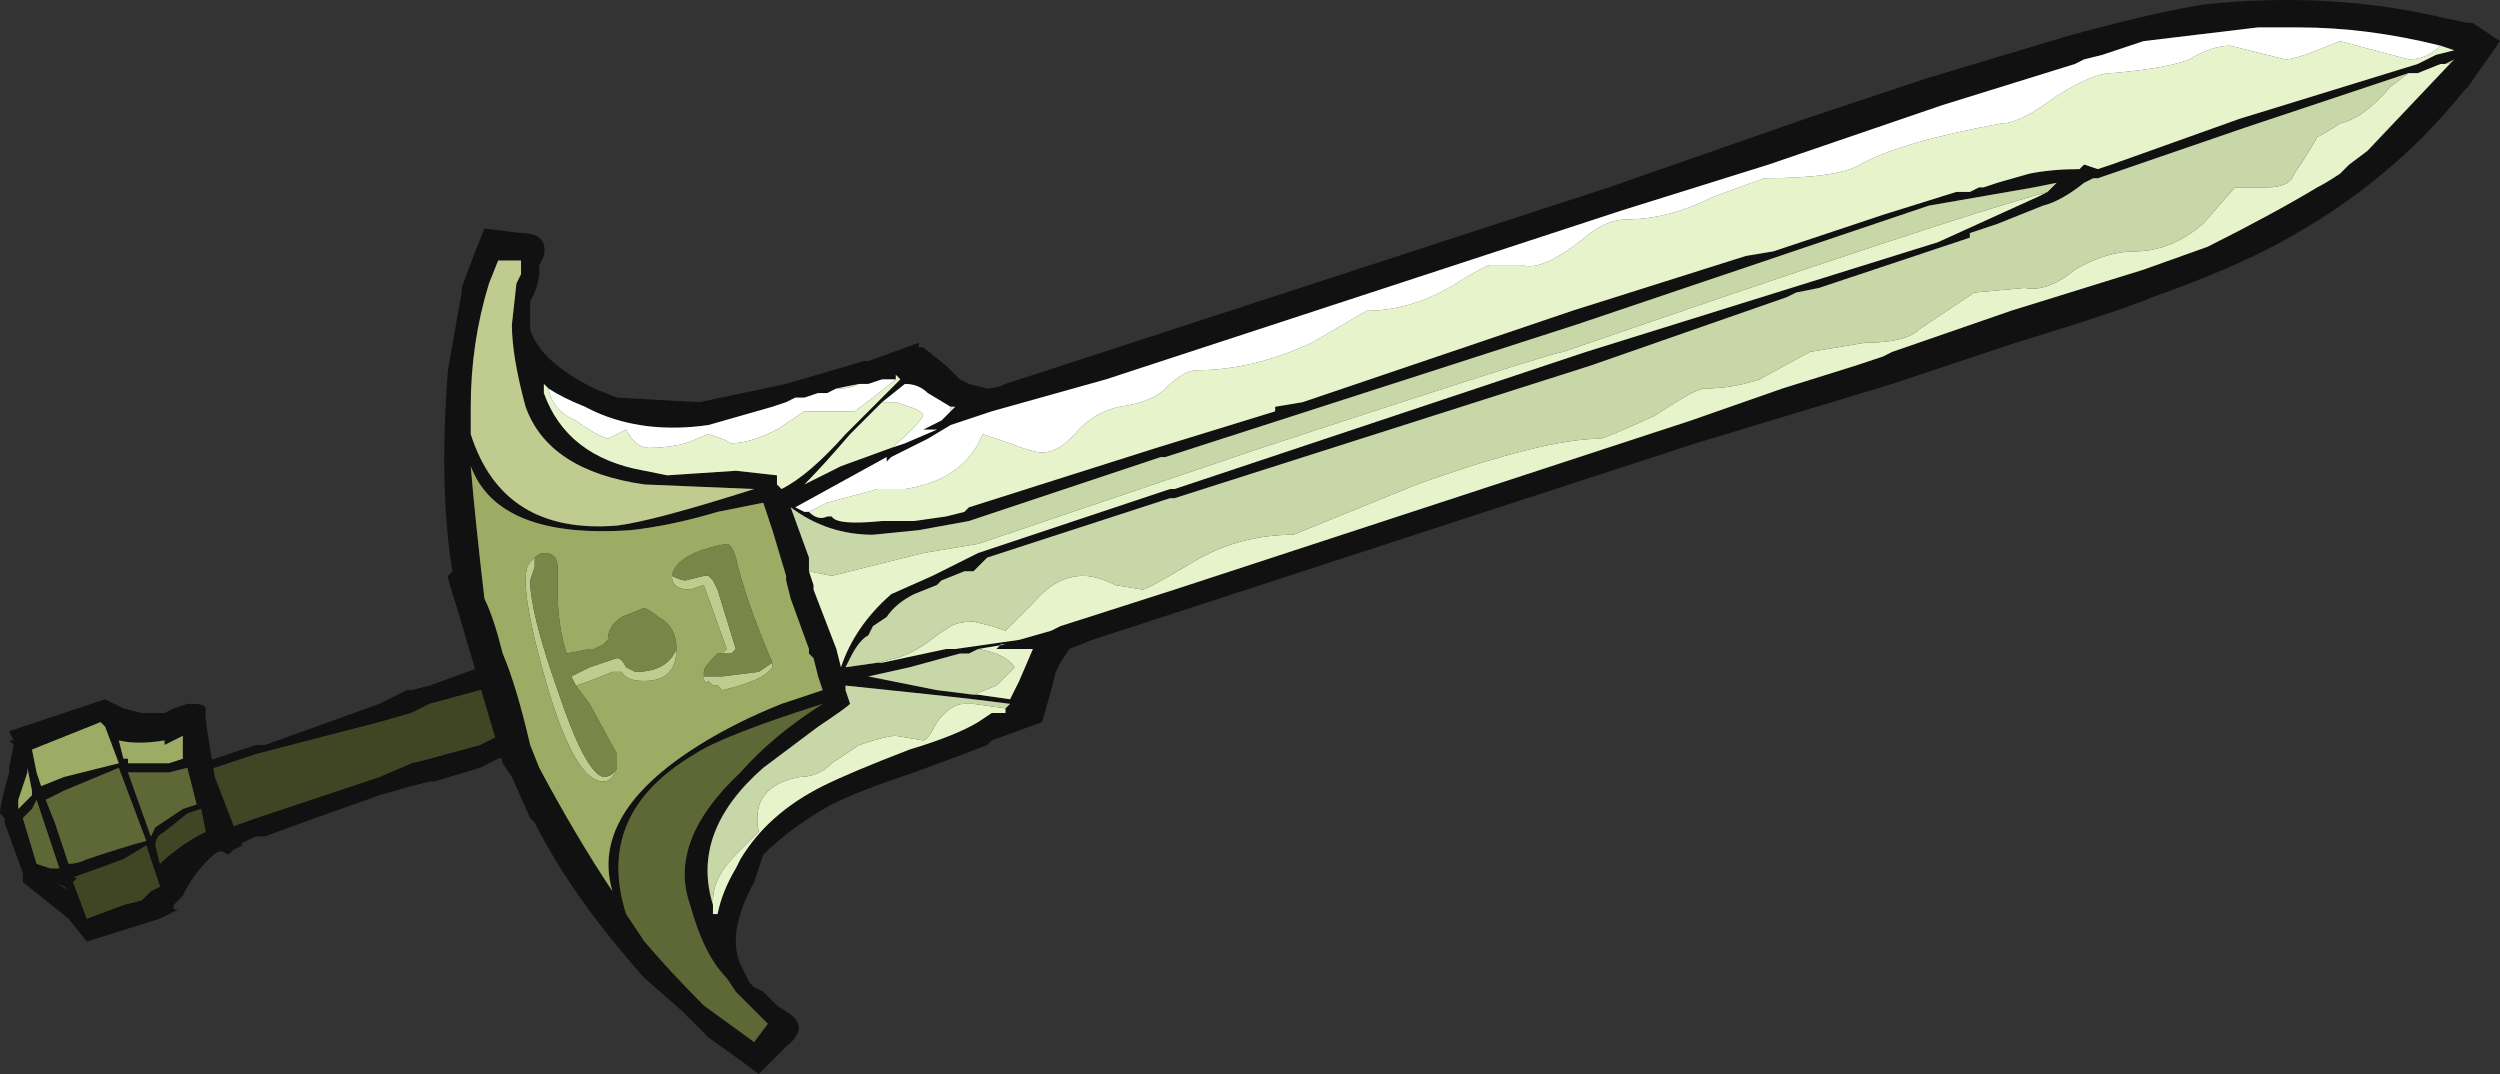 <?xml version="1.0" encoding="UTF-8" standalone="no"?>
<svg xmlns:ffdec="https://www.free-decompiler.com/flash" xmlns:xlink="http://www.w3.org/1999/xlink" ffdec:objectType="shape" height="11.75px" width="27.35px" xmlns="http://www.w3.org/2000/svg">
  <rect width="100%" height="100%" fill="#333333" stroke="none"/>
  <g transform="matrix(1.0, 0.0, 0.0, 1.0, 13.5, 5.15)">
    <path d="M-11.6 3.4 L-11.3 3.2 -10.7 3.0 -10.6 3.0 -9.35 2.55 -9.05 2.4 -9.0 2.4 -8.8 2.35 -8.25 2.15 -7.9 2.35 -8.15 2.4 -8.25 2.4 -8.8 2.55 -9.0 2.65 -9.35 2.75 -10.7 3.1 -11.6 3.4 M-7.75 2.85 L-7.65 3.05 -8.05 3.15 -8.25 3.25 -8.75 3.4 -8.8 3.4 -9.0 3.45 -9.35 3.55 Q-10.2 3.85 -10.6 4.0 L-10.7 4.0 Q-11.1 4.2 -11.45 4.25 L-11.4 4.05 -10.7 3.8 -9.35 3.35 -9.0 3.2 -8.8 3.15 -8.25 3.0 -8.05 2.9 -7.75 2.85" fill="#111111" fill-rule="evenodd" stroke="none"/>
    <path d="M-11.6 3.4 L-10.7 3.1 -9.35 2.75 -9.0 2.65 -8.8 2.55 -8.25 2.4 -8.15 2.4 -7.9 2.35 -7.75 2.85 -8.05 2.9 -8.25 3.0 -8.8 3.15 -9.0 3.2 -9.35 3.35 -10.7 3.8 -11.4 4.05 -11.6 3.4" fill="#404624" fill-rule="evenodd" stroke="none"/>
    <path d="M-4.65 0.45 Q-4.55 0.55 -4.45 0.5 L-4.4 0.5 Q-4.35 0.6 -3.85 0.55 L-3.5 0.55 -3.15 0.5 -2.95 0.45 -2.9 0.4 -0.85 -0.25 0.45 -0.65 0.45 -0.7 0.75 -0.75 3.7 -1.75 5.6 -2.35 5.9 -2.4 7.1 -2.8 7.9 -3.05 8.05 -3.05 8.15 -3.1 8.2 -3.1 8.35 -3.15 8.7 -3.25 Q8.95 -3.3 9.25 -3.3 L9.3 -3.35 9.45 -3.3 9.6 -3.35 11.0 -3.85 12.95 -4.45 13.15 -4.55 13.35 -4.6 13.2 -4.65 Q12.4 -4.85 11.65 -4.85 L11.2 -4.85 9.95 -4.7 9.5 -4.55 9.3 -4.5 9.2 -4.45 7.75 -4.0 5.85 -3.35 4.25 -2.85 -1.4 -1.0 -2.65 -0.65 -3.1 -0.5 -3.35 -0.35 -3.75 -0.15 -3.8 -0.1 -3.8 -0.15 -4.8 0.4 -4.7 0.45 -4.65 0.45 M12.85 -4.35 L11.05 -3.75 9.45 -3.2 9.4 -3.2 9.3 -3.15 Q9.05 -2.95 8.85 -2.9 L8.35 -2.7 8.05 -2.6 8.05 -2.55 6.4 -2.0 6.15 -1.95 6.05 -1.9 3.9 -1.15 -0.65 0.3 -0.7 0.3 -2.7 0.95 -2.85 1.1 -2.95 1.1 -3.2 1.2 -3.25 1.25 -3.5 1.35 Q-3.7 1.45 -3.8 1.6 L-3.95 1.7 -4.0 1.8 Q-4.1 1.85 -4.2 2.05 L-4.25 2.15 -3.9 2.1 -3.85 2.1 -3.15 1.95 -3.05 1.95 -2.35 1.85 -2.0 1.75 -1.9 1.7 -0.65 1.3 5.0 -0.55 6.0 -0.9 6.8 -1.15 7.1 -1.25 7.2 -1.3 8.5 -1.75 9.95 -2.2 10.65 -2.45 Q11.35 -2.8 11.85 -3.1 11.95 -3.15 12.1 -3.25 L12.2 -3.35 12.4 -3.5 13.3 -4.45 13.35 -4.5 13.25 -4.45 13.2 -4.45 12.95 -4.35 12.85 -4.35 M8.9 -3.05 L9.0 -3.15 8.75 -3.1 7.6 -2.9 3.75 -1.6 -0.75 -0.15 -0.8 -0.15 -2.9 0.55 -3.45 0.65 -3.95 0.7 Q-4.45 0.7 -4.85 0.4 L-4.65 0.95 -4.65 1.1 -4.6 1.25 -4.6 1.3 -4.35 1.95 -4.3 2.15 Q-4.15 1.7 -3.75 1.35 L-3.3 1.15 -2.8 0.9 -0.7 0.2 -0.65 0.2 3.85 -1.3 7.7 -2.5 8.8 -3.0 8.9 -3.05 M10.6 -5.1 Q12.0 -5.25 13.25 -4.95 L13.5 -4.9 13.55 -4.9 13.85 -4.7 13.5 -4.2 13.45 -4.15 Q12.65 -3.15 11.45 -2.5 10.9 -2.2 10.05 -1.9 9.7 -1.75 8.55 -1.4 L7.2 -0.95 5.05 -0.3 -1.55 1.85 -1.8 1.95 -1.9 2.1 -1.95 2.2 -2.0 2.4 -2.1 2.75 -2.65 2.95 -2.7 3.0 Q-2.95 3.1 -3.5 3.3 -4.1 3.5 -4.4 3.65 -4.85 3.9 -5.15 4.2 L-5.25 4.5 Q-5.55 5.05 -5.4 5.4 L-5.3 5.6 -5.25 5.65 -5.15 5.7 Q-5.05 5.8 -5.0 5.85 L-4.85 5.95 Q-4.65 6.1 -4.9 6.3 L-5.2 6.6 -5.4 6.45 -5.75 6.2 -6.05 5.9 -6.45 5.55 Q-7.25 4.65 -7.65 3.85 L-7.7 3.8 -7.9 3.35 -8.0 3.2 -8.5 1.5 Q-8.6 1.2 -8.6 1.15 L-8.55 1.1 Q-8.7 0.2 -8.6 -1.1 L-8.45 -1.95 -8.45 -2.0 -8.3 -2.4 -8.2 -2.65 -7.8 -2.6 Q-7.5 -2.6 -7.55 -2.35 L-7.6 -2.25 -7.6 -2.15 Q-7.6 -2.1 -7.65 -1.95 L-7.7 -1.85 -7.7 -1.55 Q-7.6 -1.2 -7.0 -0.9 L-6.75 -0.8 -5.85 -0.75 -4.9 -0.95 -4.05 -1.2 -4.0 -1.2 -3.45 -1.4 -3.45 -1.35 -3.4 -1.35 -3.15 -1.15 -3.0 -1.0 -2.9 -0.95 -2.7 -0.9 Q-2.6 -0.9 -2.5 -0.95 L4.1 -3.1 6.25 -3.85 7.6 -4.3 9.1 -4.75 Q10.0 -5.0 10.6 -5.1 M-8.15 -2.05 Q-8.35 -1.4 -8.35 -0.7 L-8.35 -0.4 Q-8.0 0.7 -6.75 0.6 -6.35 0.55 -5.25 0.2 L-6.45 0.15 Q-7.5 0.0 -7.75 -0.7 -7.9 -1.25 -7.9 -1.6 L-7.85 -2.05 -7.8 -2.15 -7.8 -2.3 -8.05 -2.3 -8.15 -2.05 M-7.5 -0.9 L-7.55 -0.95 -7.55 -0.85 Q-7.3 -0.15 -6.45 0.0 L-6.2 0.05 -5.45 0.0 -5.0 0.05 -5.0 0.15 -4.95 0.2 Q-4.65 0.05 -4.25 -0.4 L-3.65 -1.0 -3.7 -1.05 -3.7 -1.0 -3.85 -1.0 -4.0 -0.95 -4.1 -0.95 -4.35 -0.9 -4.45 -0.85 -4.55 -0.85 -4.7 -0.8 -4.8 -0.8 -4.9 -0.75 -5.05 -0.7 -5.75 -0.5 Q-6.45 -0.4 -7.0 -0.65 L-7.1 -0.7 Q-7.35 -0.8 -7.5 -0.9 M-3.75 -0.25 L-3.6 -0.3 -3.25 -0.45 -3.4 -0.45 -3.2 -0.55 -3.1 -0.65 -3.05 -0.7 -3.1 -0.7 -3.35 -0.85 Q-3.45 -0.95 -3.6 -0.95 L-3.85 -0.75 -4.2 -0.4 Q-4.5 -0.05 -4.7 0.15 L-4.3 -0.05 -3.75 -0.25 M-2.85 2.45 L-2.8 2.45 -2.45 2.5 Q-2.4 2.4 -2.35 2.3 L-2.2 1.95 -2.6 1.95 -2.55 1.9 -2.5 1.9 -2.8 1.95 -2.9 2.0 -3.0 2.0 -3.55 2.15 -4.0 2.25 -3.25 2.4 -2.85 2.45 M-2.5 2.6 L-2.45 2.55 -2.85 2.5 -3.3 2.45 -4.25 2.35 -4.25 2.4 -4.2 2.55 Q-4.25 2.6 -4.55 2.8 L-5.15 3.25 Q-5.95 3.95 -5.7 4.75 L-5.7 4.85 -5.65 4.85 Q-5.6 4.6 -5.45 4.35 L-5.4 4.25 Q-5.1 3.75 -4.5 3.45 -4.2 3.3 -3.55 3.05 -3.05 2.9 -2.8 2.75 L-2.65 2.65 -2.5 2.65 -2.5 2.6 M-5.15 0.35 L-5.65 0.45 Q-6.15 0.6 -6.6 0.65 -8.05 0.75 -8.35 -0.05 -8.3 0.55 -8.2 1.4 -8.1 1.6 -8.0 2.0 -7.85 2.35 -7.7 3.0 L-7.6 3.25 Q-7.2 4.0 -6.8 4.6 -7.05 3.75 -5.85 3.0 -5.45 2.75 -4.95 2.55 L-4.5 2.4 -4.55 2.25 -4.6 2.05 -4.65 2.0 -4.65 1.95 -4.85 1.4 -4.9 1.2 -4.9 1.15 -5.05 0.65 -5.15 0.35 M-5.4 3.3 Q-5.05 2.9 -4.5 2.55 -5.6 2.9 -5.9 3.1 -7.0 3.75 -6.65 4.85 L-6.45 5.15 Q-6.15 5.5 -5.8 5.85 L-5.25 6.25 -5.1 6.05 -5.45 5.7 -5.55 5.55 Q-5.8 5.3 -5.95 4.75 -6.2 4.05 -5.4 3.3 M-11.5 2.9 L-11.7 3.0 -11.7 2.95 Q-12.0 3.0 -12.2 2.95 L-12.15 3.15 -12.1 3.15 -12.1 3.2 -11.65 3.2 -11.5 3.15 -11.5 2.9 M-11.25 2.7 Q-11.25 2.75 -11.2 3.05 L-11.15 3.35 -10.9 4.0 -10.85 4.1 -10.95 4.15 -11.0 4.2 -11.1 4.15 Q-11.3 4.3 -11.45 4.55 L-11.5 4.65 -11.6 4.75 -11.6 4.8 -11.55 4.8 -11.65 4.85 -11.75 4.9 -12.55 5.15 -12.75 4.9 -13.25 4.5 -13.25 4.4 -13.45 3.85 -13.45 3.8 -13.5 3.75 Q-13.5 3.65 -13.4 3.3 L-13.4 3.25 -13.35 3.0 -13.4 2.95 -13.35 2.95 -13.4 2.85 -12.35 2.5 -12.15 2.6 -11.95 2.65 -11.7 2.65 -11.6 2.6 -11.45 2.55 -11.4 2.55 Q-11.25 2.55 -11.25 2.6 L-11.25 2.7 M-11.5 3.7 L-11.35 3.65 -11.45 3.25 -11.65 3.3 -12.1 3.3 -11.85 4.0 -11.8 3.9 -11.5 3.7 M-11.3 3.7 L-11.45 3.75 -11.7 3.95 Q-11.8 4.0 -11.8 4.1 L-11.75 4.3 Q-11.6 4.15 -11.35 4.0 L-11.25 3.95 -11.3 3.7 M-13.2 3.25 L-13.2 3.3 -13.3 3.6 -13.3 3.7 -13.15 3.55 -13.15 3.5 -13.2 3.25 M-13.05 3.45 L-12.8 3.35 -12.2 3.2 -12.35 2.8 -12.4 2.75 -13.15 3.05 -13.1 3.3 -13.05 3.45 M-12.8 3.5 L-13.0 3.6 -12.9 3.85 -12.75 4.3 Q-12.65 4.3 -12.55 4.25 -12.1 4.1 -11.9 4.05 L-12.2 3.25 -12.8 3.5 M-12.15 4.25 L-12.7 4.45 -12.65 4.45 -12.7 4.5 -12.55 4.9 -12.15 4.75 -11.95 4.7 -11.85 4.6 -11.75 4.55 -11.9 4.1 -12.15 4.25 M-12.85 4.35 L-13.1 3.6 -13.15 3.7 -13.25 3.8 -13.1 4.3 -12.95 4.35 -12.85 4.35 M-12.8 4.55 L-12.9 4.5 Q-12.8 4.55 -12.75 4.6 L-12.8 4.55" fill="#111111" fill-rule="evenodd" stroke="none"/>
    <path d="M-8.15 -2.05 L-8.05 -2.3 -7.8 -2.3 -7.8 -2.15 -7.85 -2.05 -7.9 -1.6 Q-7.9 -1.25 -7.75 -0.7 -7.5 0.0 -6.45 0.15 L-5.25 0.2 Q-6.35 0.55 -6.75 0.6 -8.0 0.7 -8.35 -0.4 L-8.35 -0.7 Q-8.35 -1.4 -8.15 -2.05 M-6.15 1.15 Q-6.05 1.2 -6.0 1.2 L-5.8 1.15 -5.75 1.15 -5.7 1.2 -5.65 1.3 -5.45 1.95 -5.5 2.0 -5.6 2.0 -5.55 1.95 -5.8 1.25 -5.95 1.3 Q-6.15 1.3 -6.15 1.15 M-5.8 2.25 L-5.6 2.25 -5.2 2.2 -5.05 2.1 -5.05 2.15 Q-5.15 2.3 -5.6 2.4 L-5.65 2.35 -5.7 2.35 -5.75 2.3 Q-5.8 2.35 -5.8 2.25 M-6.1 1.95 Q-6.1 2.3 -6.45 2.3 -6.65 2.3 -6.7 2.2 L-6.8 2.2 -7.05 2.3 -7.2 2.35 -7.25 2.25 -7.05 2.15 -6.75 2.05 Q-6.7 2.05 -6.65 2.15 L-6.55 2.2 Q-6.2 2.2 -6.1 1.95 M-6.75 3.25 Q-6.8 3.4 -6.9 3.4 -7.2 3.4 -7.5 2.4 -7.75 1.55 -7.75 1.2 -7.75 1.05 -7.7 1.0 L-7.65 0.95 -7.65 1.05 -7.7 1.2 Q-7.7 1.55 -7.4 2.4 -7.1 3.3 -6.9 3.35 -6.8 3.35 -6.75 3.25 M-7.05 2.3 L-7.05 2.3" fill="#bfcb8f" fill-rule="evenodd" stroke="none"/>
    <path d="M-4.65 0.45 L-4.45 0.35 -3.9 0.2 -3.6 0.2 Q-2.95 0.1 -2.75 -0.4 L-2.45 -0.3 Q-2.2 -0.2 -2.1 -0.2 -1.9 -0.2 -1.7 -0.45 -1.5 -0.65 -1.25 -0.7 -0.9 -0.75 -0.75 -0.9 -0.55 -1.1 -0.4 -1.1 0.2 -1.1 0.85 -1.4 L1.45 -1.75 Q1.9 -1.75 2.35 -2.0 2.75 -2.25 2.8 -2.25 L3.15 -2.25 Q3.3 -2.2 3.55 -2.35 3.65 -2.4 3.9 -2.6 4.1 -2.75 4.3 -2.75 4.75 -2.75 5.25 -3.0 L5.8 -3.2 Q6.6 -3.2 6.85 -3.35 7.3 -3.6 8.4 -3.8 8.6 -3.8 9.0 -4.1 9.4 -4.35 9.6 -4.35 10.2 -4.4 10.45 -4.5 10.7 -4.65 10.9 -4.65 L11.5 -4.5 Q11.6 -4.5 11.85 -4.6 L12.1 -4.7 12.85 -4.5 Q13.05 -4.5 13.2 -4.65 L13.35 -4.6 13.15 -4.55 12.95 -4.45 11.0 -3.85 9.6 -3.35 9.45 -3.3 9.3 -3.35 9.25 -3.3 Q8.95 -3.3 8.7 -3.25 L8.35 -3.15 8.2 -3.1 8.15 -3.1 8.05 -3.05 7.9 -3.05 7.1 -2.8 5.9 -2.4 5.6 -2.35 3.7 -1.75 0.75 -0.75 0.45 -0.7 0.45 -0.65 -0.85 -0.25 -2.9 0.4 -2.95 0.45 -3.15 0.5 -3.5 0.55 -3.85 0.55 Q-4.35 0.6 -4.4 0.5 L-4.45 0.5 Q-4.55 0.55 -4.65 0.45 M-3.9 2.1 L-3.7 2.05 Q-3.5 2.0 -3.25 1.8 L-3.1 1.7 Q-3.0 1.65 -2.85 1.65 L-2.65 1.7 -2.5 1.75 -2.2 1.45 Q-1.95 1.15 -1.65 1.15 -1.5 1.15 -1.3 1.25 L-1.0 1.3 Q-0.95 1.3 -0.45 1.0 0.05 0.7 0.65 0.7 L2.0 0.15 Q3.4 -0.35 4.0 -0.35 4.05 -0.35 4.6 -0.6 5.05 -0.9 5.15 -0.9 5.45 -0.9 5.75 -1.0 L6.3 -1.3 6.9 -1.4 Q7.35 -1.4 7.5 -1.55 L8.1 -1.95 8.65 -2.0 Q8.9 -1.95 9.2 -2.2 9.55 -2.4 9.85 -2.4 10.25 -2.4 10.6 -2.7 L10.95 -3.1 11.3 -3.1 Q11.55 -3.1 11.6 -3.25 11.8 -3.55 11.85 -3.65 11.95 -3.7 12.1 -3.8 12.35 -3.85 12.65 -4.2 L12.85 -4.35 12.95 -4.35 13.2 -4.45 13.25 -4.45 13.3 -4.45 12.4 -3.5 12.2 -3.35 12.1 -3.25 Q11.95 -3.15 11.85 -3.1 11.35 -2.8 10.65 -2.45 L9.95 -2.2 8.5 -1.75 7.2 -1.3 7.1 -1.25 6.8 -1.15 6.0 -0.9 5.0 -0.55 -0.65 1.3 -1.9 1.7 -2.0 1.75 -2.35 1.85 -3.05 1.95 -3.15 1.95 -3.85 2.1 -3.9 2.1 M-4.65 1.1 L-4.4 1.15 -3.4 0.9 -2.8 0.8 0.3 -0.25 Q3.5 -1.3 3.6 -1.3 7.8 -2.75 8.9 -3.05 L8.8 -3.0 7.7 -2.5 3.85 -1.3 -0.65 0.2 -0.7 0.2 -2.8 0.9 -3.3 1.15 -3.75 1.35 Q-4.15 1.7 -4.3 2.15 L-4.35 1.95 -4.6 1.3 -4.6 1.25 -4.65 1.1 M-3.7 -1.0 L-3.7 -1.05 -3.65 -1.0 -4.25 -0.4 Q-4.65 0.05 -4.95 0.2 L-5.0 0.15 -5.0 0.05 -5.45 0.0 -6.2 0.05 -6.45 0.0 Q-7.3 -0.15 -7.55 -0.85 L-7.55 -0.95 -7.5 -0.9 Q-7.45 -0.65 -7.2 -0.55 -7.0 -0.4 -6.85 -0.35 L-6.65 -0.45 Q-6.55 -0.25 -6.4 -0.25 -6.2 -0.25 -6.0 -0.3 L-5.75 -0.4 -5.6 -0.35 -5.5 -0.3 Q-5.3 -0.3 -5.0 -0.45 L-4.7 -0.65 -4.15 -0.65 -3.95 -0.8 -3.7 -1.0 M-4.35 -0.9 L-4.1 -0.95 Q-4.2 -0.9 -4.3 -0.9 L-4.35 -0.9 M-3.85 -0.75 L-3.7 -0.75 -3.55 -0.7 Q-3.4 -0.65 -3.4 -0.6 -3.5 -0.45 -3.75 -0.25 L-4.3 -0.05 -4.7 0.15 Q-4.5 -0.05 -4.2 -0.4 L-3.85 -0.75 M-3.1 -0.65 L-3.1 -0.7 -3.05 -0.7 -3.1 -0.65 M-2.8 1.95 L-2.5 1.9 -2.55 1.9 -2.6 1.95 -2.2 1.95 -2.35 2.3 Q-2.4 2.4 -2.45 2.5 L-2.8 2.45 -2.85 2.45 -2.6 2.35 -2.4 2.15 Q-2.5 2.0 -2.8 1.95 M-2.5 2.6 L-2.5 2.65 -2.65 2.65 -2.8 2.75 Q-3.05 2.9 -3.55 3.05 -4.2 3.3 -4.5 3.45 -5.1 3.75 -5.4 4.25 L-5.45 4.35 Q-5.6 4.6 -5.65 4.85 L-5.7 4.85 -5.7 4.75 -5.7 4.7 Q-5.7 4.45 -5.45 4.2 L-5.2 3.95 Q-5.3 3.45 -4.75 3.35 -4.55 3.35 -4.4 3.2 L-4.1 3.0 Q-3.8 2.9 -3.7 2.9 L-3.4 2.95 Q-3.35 2.95 -3.25 2.75 -3.1 2.55 -2.95 2.55 L-2.85 2.55 -2.5 2.6" fill="#e7f3cb" fill-rule="evenodd" stroke="none"/>
    <path d="M13.2 -4.65 Q13.05 -4.5 12.85 -4.5 L12.1 -4.7 11.85 -4.6 Q11.6 -4.5 11.5 -4.5 L10.9 -4.65 Q10.7 -4.65 10.45 -4.5 10.2 -4.4 9.6 -4.35 9.4 -4.35 9.0 -4.1 8.6 -3.8 8.4 -3.8 7.3 -3.6 6.85 -3.35 6.6 -3.2 5.8 -3.2 L5.25 -3.0 Q4.75 -2.75 4.3 -2.75 4.1 -2.75 3.9 -2.6 3.65 -2.4 3.55 -2.35 3.3 -2.2 3.15 -2.25 L2.8 -2.25 Q2.75 -2.25 2.35 -2.0 1.9 -1.75 1.45 -1.75 L0.85 -1.4 Q0.2 -1.1 -0.4 -1.1 -0.55 -1.1 -0.75 -0.9 -0.9 -0.75 -1.25 -0.7 -1.5 -0.65 -1.7 -0.45 -1.9 -0.2 -2.1 -0.2 -2.2 -0.2 -2.45 -0.3 L-2.75 -0.4 Q-2.95 0.1 -3.6 0.2 L-3.9 0.2 -4.45 0.35 -4.65 0.45 -4.7 0.45 -4.8 0.4 -3.8 -0.15 -3.8 -0.1 -3.75 -0.15 -3.35 -0.35 -3.1 -0.5 -2.65 -0.65 -1.4 -1.0 4.25 -2.85 5.85 -3.35 7.75 -4.0 9.2 -4.45 9.3 -4.5 9.5 -4.55 9.95 -4.7 11.2 -4.85 11.65 -4.85 Q12.4 -4.85 13.2 -4.65 M-3.7 -1.0 L-3.95 -0.8 -4.15 -0.65 -4.7 -0.65 -5.0 -0.45 Q-5.3 -0.3 -5.5 -0.3 L-5.6 -0.35 -5.75 -0.4 -6.0 -0.3 Q-6.2 -0.25 -6.4 -0.25 -6.55 -0.25 -6.65 -0.45 L-6.85 -0.35 Q-7.0 -0.4 -7.2 -0.55 -7.45 -0.65 -7.5 -0.9 -7.35 -0.8 -7.1 -0.7 L-7.0 -0.65 Q-6.45 -0.4 -5.75 -0.5 L-5.05 -0.7 -4.9 -0.75 -4.8 -0.8 -4.7 -0.8 -4.55 -0.85 -4.45 -0.85 -4.35 -0.9 -4.3 -0.9 Q-4.2 -0.9 -4.1 -0.95 L-4.0 -0.95 -3.85 -1.0 -3.7 -1.0 M-3.75 -0.25 Q-3.5 -0.45 -3.4 -0.6 -3.4 -0.65 -3.55 -0.7 L-3.7 -0.75 -3.85 -0.75 -3.6 -0.95 Q-3.45 -0.95 -3.35 -0.85 L-3.1 -0.7 -3.1 -0.65 -3.2 -0.55 -3.4 -0.45 -3.25 -0.45 -3.6 -0.3 -3.75 -0.25" fill="#ffffff" fill-rule="evenodd" stroke="none"/>
    <path d="M-5.15 0.35 L-5.05 0.65 -4.9 1.15 -4.9 1.2 -4.85 1.4 -4.65 1.95 -4.65 2.0 -4.6 2.05 -4.55 2.25 -4.5 2.4 -4.95 2.55 Q-5.45 2.75 -5.85 3.0 -7.05 3.75 -6.8 4.6 -7.2 4.0 -7.6 3.25 L-7.7 3.0 Q-7.85 2.35 -8.0 2.0 -8.1 1.6 -8.2 1.4 -8.3 0.55 -8.35 -0.05 -8.05 0.75 -6.6 0.65 -6.15 0.6 -5.65 0.45 L-5.15 0.35 M-5.6 2.0 L-5.65 2.0 -5.7 2.05 Q-5.8 2.15 -5.8 2.2 L-5.8 2.25 Q-5.8 2.35 -5.75 2.3 L-5.7 2.35 -5.65 2.35 -5.6 2.4 Q-5.15 2.3 -5.05 2.15 L-5.05 2.1 Q-5.35 1.4 -5.45 0.95 -5.5 0.8 -5.55 0.8 -6.1 0.9 -6.15 1.15 -6.15 1.3 -5.95 1.3 L-5.8 1.25 -5.55 1.95 -5.6 2.0 M-6.1 1.95 Q-6.1 1.7 -6.3 1.6 -6.35 1.55 -6.45 1.5 L-6.7 1.6 Q-6.85 1.7 -6.85 1.85 L-6.9 1.9 -7.0 1.95 -7.05 1.95 -7.3 2.0 Q-7.4 1.7 -7.4 1.3 L-7.4 1.05 Q-7.4 0.9 -7.55 0.9 -7.6 0.9 -7.65 0.95 L-7.7 1.0 Q-7.75 1.05 -7.75 1.2 -7.75 1.55 -7.5 2.4 -7.2 3.4 -6.9 3.4 -6.8 3.4 -6.75 3.25 L-6.75 3.1 -7.05 2.55 -7.2 2.35 -7.05 2.3 -6.8 2.2 -6.7 2.2 Q-6.65 2.3 -6.45 2.3 -6.1 2.3 -6.1 1.95 M-11.5 2.9 L-11.5 3.15 -11.65 3.2 -12.1 3.2 -12.1 3.15 -12.15 3.15 -12.2 2.95 Q-12.0 3.0 -11.7 2.95 L-11.7 3.0 -11.5 2.9 M-13.05 3.45 L-13.1 3.3 -13.15 3.05 -12.4 2.75 -12.35 2.8 -12.2 3.2 -12.8 3.35 -13.05 3.45 M-13.2 3.25 L-13.15 3.5 -13.15 3.55 -13.3 3.7 -13.3 3.6 -13.2 3.3 -13.2 3.25" fill="#9dac64" fill-rule="evenodd" stroke="none"/>
    <path d="M-5.6 2.0 L-5.5 2.0 -5.45 1.95 -5.65 1.3 -5.7 1.2 -5.75 1.15 -5.8 1.15 -6.0 1.2 Q-6.05 1.2 -6.15 1.15 -6.1 0.9 -5.55 0.8 -5.5 0.8 -5.45 0.95 -5.35 1.4 -5.05 2.1 L-5.2 2.2 -5.6 2.25 -5.8 2.25 -5.8 2.2 Q-5.8 2.15 -5.7 2.05 L-5.65 2.0 -5.6 2.0 M-7.65 0.95 Q-7.6 0.9 -7.55 0.9 -7.4 0.9 -7.4 1.05 L-7.4 1.3 Q-7.4 1.7 -7.3 2.0 L-7.05 1.95 -7.0 1.95 -6.9 1.9 -6.85 1.85 Q-6.85 1.7 -6.7 1.6 L-6.45 1.5 Q-6.35 1.55 -6.3 1.6 -6.1 1.7 -6.1 1.95 -6.2 2.2 -6.55 2.2 L-6.65 2.15 Q-6.7 2.05 -6.75 2.05 L-7.05 2.15 -7.25 2.25 -7.2 2.35 -7.05 2.55 -6.75 3.1 -6.75 3.25 Q-6.8 3.35 -6.9 3.35 -7.1 3.3 -7.4 2.4 -7.7 1.55 -7.7 1.2 L-7.65 1.05 -7.65 0.95 M-7.05 2.3 L-7.05 2.3" fill="#798648" fill-rule="evenodd" stroke="none"/>
    <path d="M12.85 -4.35 L12.65 -4.2 Q12.35 -3.85 12.1 -3.8 11.95 -3.7 11.85 -3.65 11.8 -3.55 11.6 -3.25 11.55 -3.1 11.3 -3.1 L10.95 -3.1 10.6 -2.7 Q10.25 -2.4 9.85 -2.4 9.55 -2.4 9.2 -2.2 8.9 -1.95 8.65 -2.0 L8.1 -1.95 7.5 -1.55 Q7.35 -1.4 6.9 -1.4 L6.3 -1.3 5.75 -1.0 Q5.45 -0.9 5.15 -0.9 5.05 -0.9 4.6 -0.6 4.05 -0.35 4.0 -0.35 3.4 -0.35 2.0 0.15 L0.65 0.7 Q0.05 0.7 -0.45 1.0 -0.95 1.3 -1.0 1.3 L-1.3 1.25 Q-1.5 1.15 -1.65 1.15 -1.95 1.15 -2.2 1.45 L-2.5 1.75 -2.65 1.7 -2.85 1.65 Q-3.0 1.65 -3.1 1.7 L-3.25 1.8 Q-3.5 2.0 -3.7 2.05 L-3.9 2.1 -4.25 2.15 -4.2 2.05 Q-4.1 1.85 -4.0 1.8 L-3.95 1.7 -3.8 1.6 Q-3.7 1.45 -3.5 1.35 L-3.25 1.25 -3.2 1.2 -2.95 1.1 -2.85 1.1 -2.7 0.95 -0.7 0.3 -0.65 0.3 3.9 -1.15 6.05 -1.9 6.15 -1.95 6.4 -2.0 8.05 -2.55 8.05 -2.6 8.35 -2.7 8.85 -2.9 Q9.05 -2.95 9.3 -3.15 L9.4 -3.2 9.45 -3.2 11.05 -3.75 12.85 -4.35 M13.3 -4.45 L13.25 -4.45 13.35 -4.5 13.3 -4.45 M8.9 -3.05 Q7.8 -2.75 3.6 -1.3 3.5 -1.3 0.3 -0.25 L-2.8 0.8 -3.4 0.9 -4.4 1.15 -4.65 1.1 -4.65 0.95 -4.85 0.4 Q-4.45 0.7 -3.95 0.7 L-3.45 0.65 -2.9 0.55 -0.8 -0.15 -0.75 -0.15 3.75 -1.6 7.6 -2.9 8.75 -3.1 9.0 -3.15 8.9 -3.05 M-2.85 2.45 L-3.25 2.4 -4.0 2.25 -3.55 2.15 -3.0 2.0 -2.9 2.0 -2.8 1.95 Q-2.5 2.0 -2.4 2.15 L-2.6 2.35 -2.85 2.45 M-5.7 4.75 Q-5.95 3.95 -5.15 3.25 L-4.55 2.8 Q-4.25 2.6 -4.2 2.55 L-4.25 2.4 -4.25 2.35 -3.3 2.45 -2.85 2.5 -2.45 2.55 -2.5 2.6 -2.85 2.55 -2.95 2.55 Q-3.1 2.55 -3.25 2.75 -3.35 2.95 -3.4 2.95 L-3.7 2.9 Q-3.8 2.9 -4.1 3.0 L-4.4 3.2 Q-4.55 3.35 -4.75 3.35 -5.3 3.45 -5.2 3.95 L-5.45 4.2 Q-5.7 4.45 -5.7 4.7 L-5.7 4.75" fill="#c7d7a8" fill-rule="evenodd" stroke="none"/>
    <path d="M-5.4 3.3 Q-6.2 4.05 -5.95 4.75 -5.8 5.3 -5.55 5.55 L-5.45 5.7 -5.1 6.05 -5.25 6.25 -5.8 5.85 Q-6.15 5.5 -6.45 5.15 L-6.65 4.85 Q-7.0 3.75 -5.9 3.1 -5.6 2.9 -4.5 2.55 -5.05 2.9 -5.4 3.3 M-11.5 3.7 L-11.8 3.9 -11.85 4.0 -12.1 3.3 -11.65 3.3 -11.45 3.25 -11.35 3.65 -11.5 3.7 M-12.8 3.5 L-12.2 3.25 -11.9 4.05 Q-12.1 4.1 -12.55 4.25 -12.65 4.3 -12.75 4.3 L-12.9 3.85 -13.0 3.6 -12.8 3.5 M-12.85 4.35 L-12.95 4.35 -13.1 4.3 -13.25 3.8 -13.15 3.7 -13.1 3.6 -12.85 4.35" fill="#5e6736" fill-rule="evenodd" stroke="none"/>
    <path d="M-11.3 3.7 L-11.25 3.95 -11.35 4.0 Q-11.6 4.15 -11.75 4.3 L-11.8 4.1 Q-11.8 4.0 -11.7 3.95 L-11.45 3.75 -11.3 3.7 M-12.15 4.25 L-11.9 4.1 -11.75 4.55 -11.85 4.6 -11.95 4.7 -12.15 4.75 -12.55 4.9 -12.7 4.5 -12.65 4.45 -12.7 4.45 -12.15 4.25 M-12.8 4.55 L-12.75 4.6 Q-12.8 4.55 -12.9 4.5 L-12.8 4.55" fill="#404624" fill-rule="evenodd" stroke="none"/>
  </g>
</svg>
